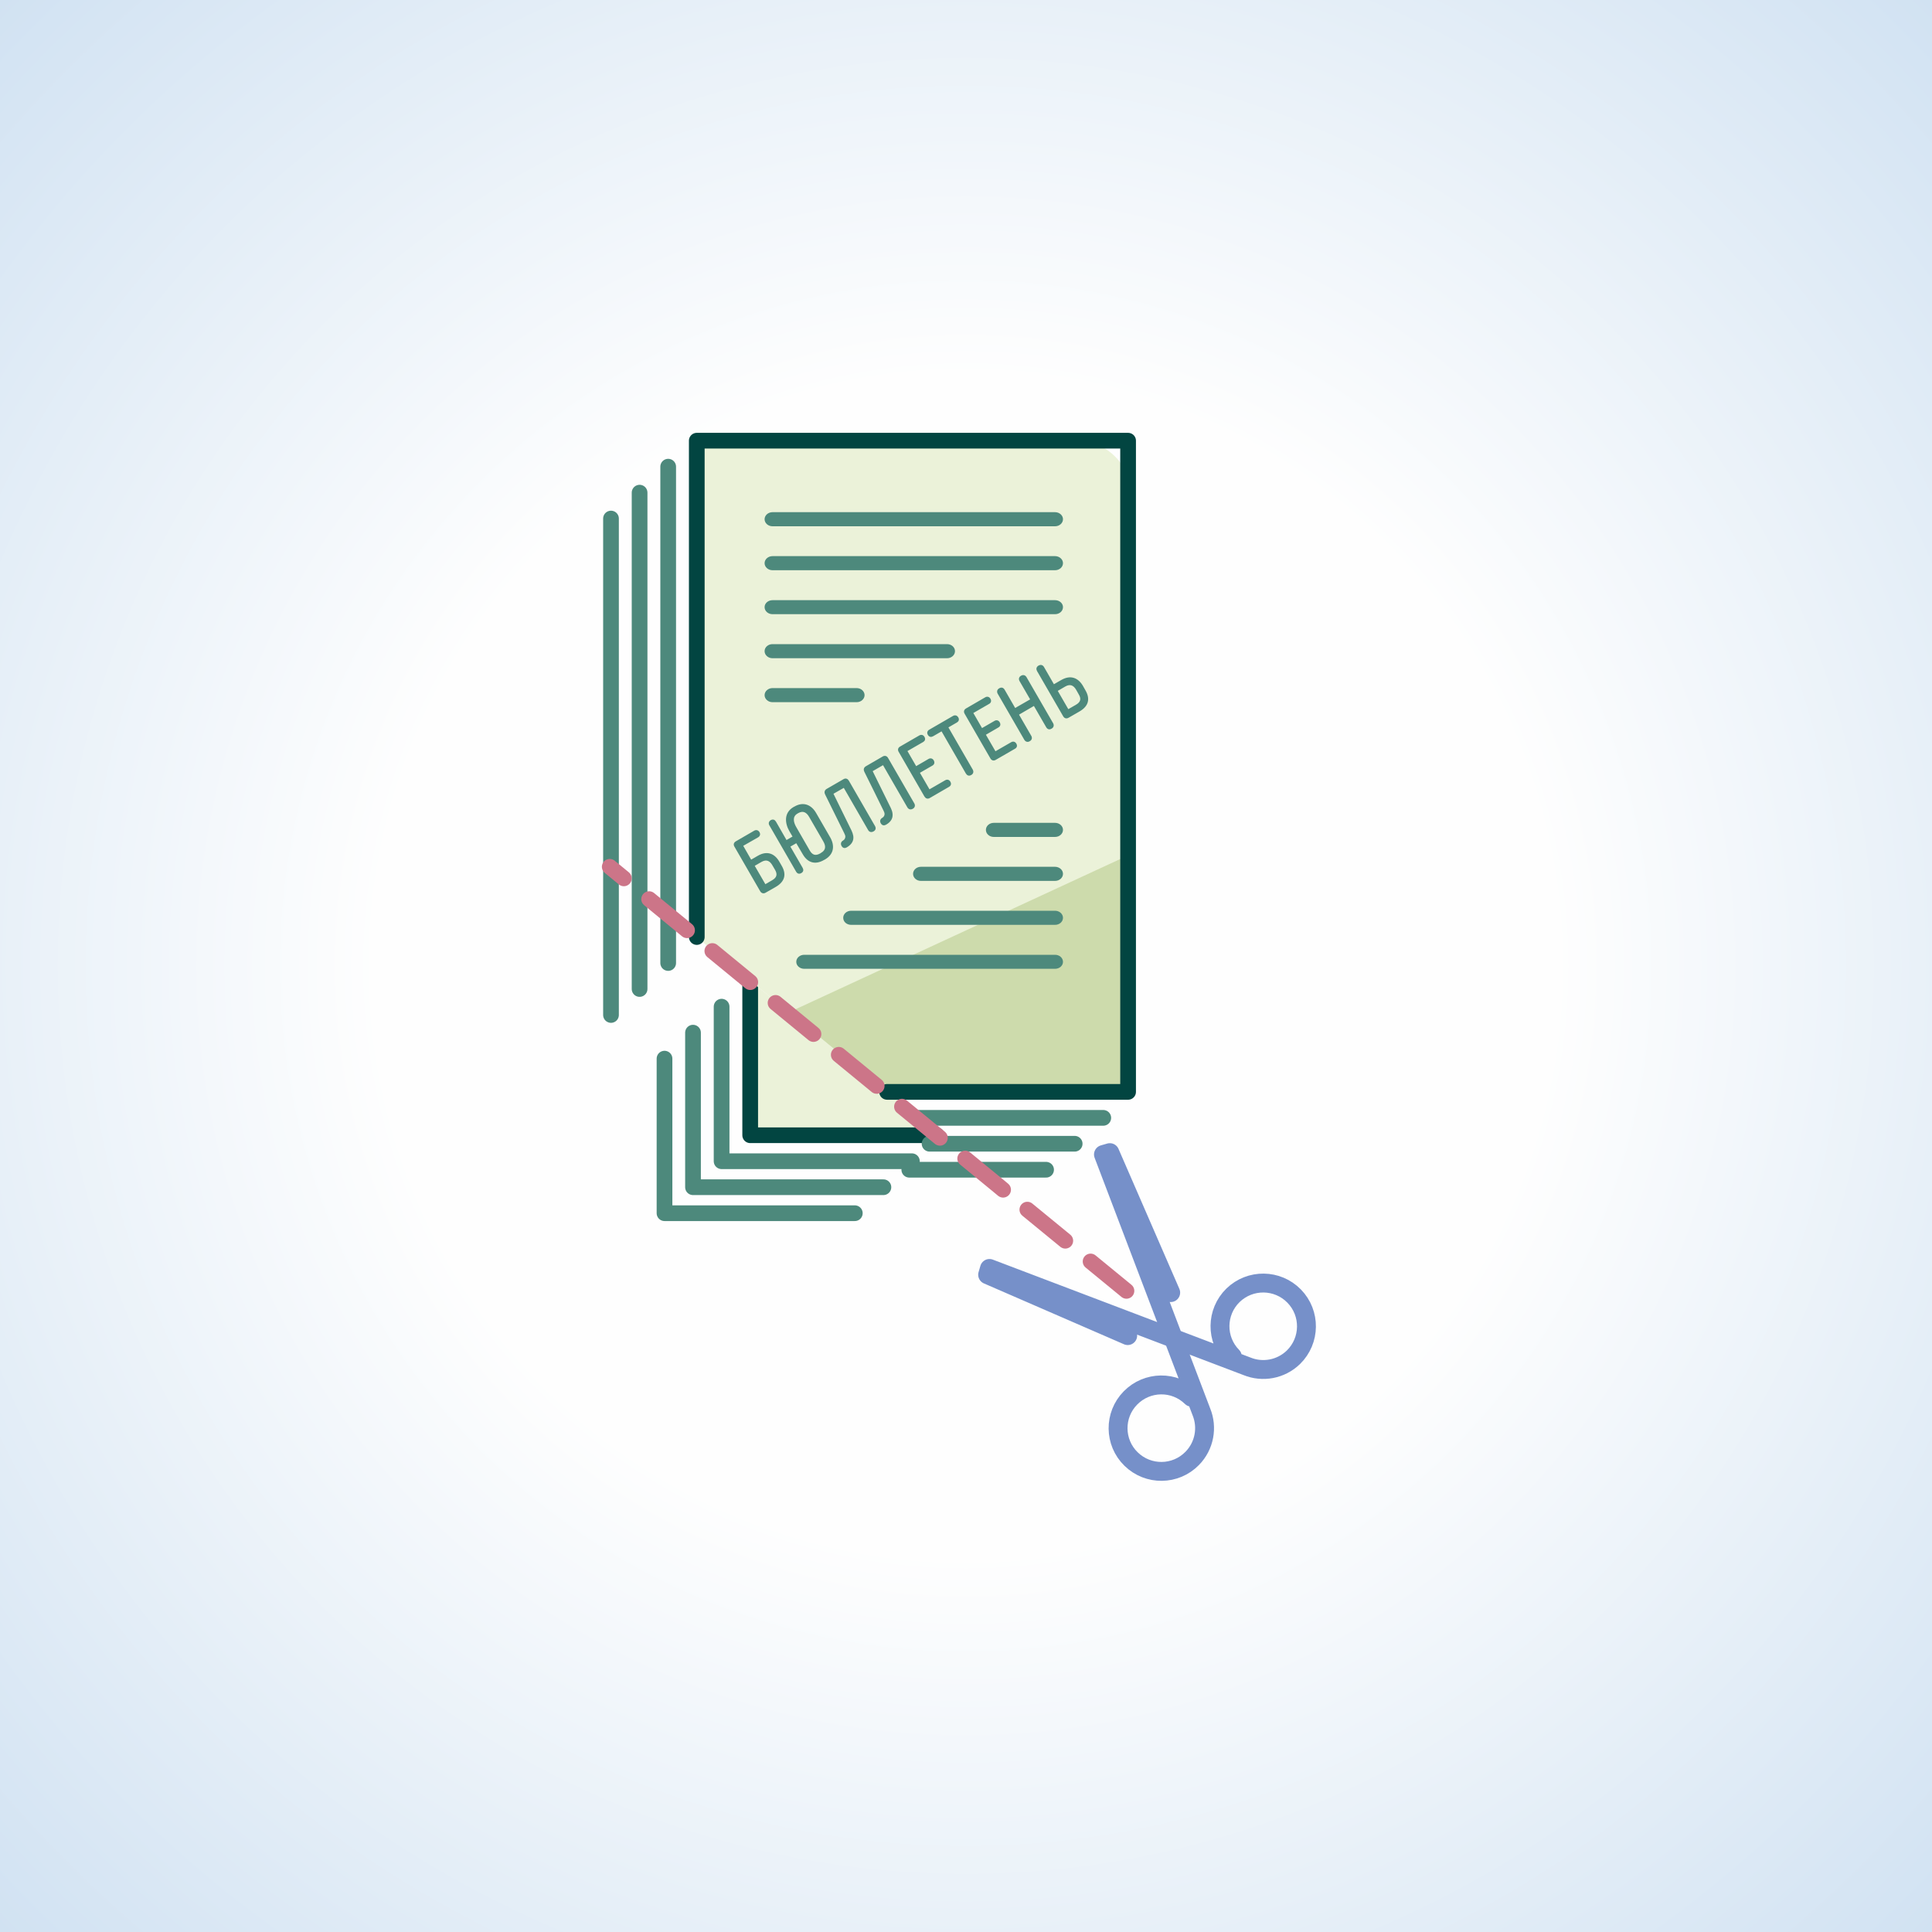 <?xml version="1.0" encoding="UTF-8"?>
<!DOCTYPE svg PUBLIC "-//W3C//DTD SVG 1.0//EN" "http://www.w3.org/TR/2001/REC-SVG-20010904/DTD/svg10.dtd">
<!-- Creator: CorelDRAW X7 -->
<svg xmlns="http://www.w3.org/2000/svg" xml:space="preserve" width="200mm" height="200mm" version="1.0" style="shape-rendering:geometricPrecision; text-rendering:geometricPrecision; image-rendering:optimizeQuality; fill-rule:evenodd; clip-rule:evenodd"
viewBox="0 0 20000 20000"
 xmlns:xlink="http://www.w3.org/1999/xlink">
 <rect x="0" y="0" width="20000" height="20000" fill="#333333" stroke="none"/>
 <defs>
  <style type="text/css">
   <![CDATA[
    .str2 {stroke:#CC7588;stroke-width:162.6;stroke-linecap:round;stroke-linejoin:round;stroke-dasharray:507.96 338.64}
    .str3 {stroke:#7690C9;stroke-width:195.52;stroke-linecap:round;stroke-linejoin:round}
    .str4 {stroke:#7690C9;stroke-width:195.52;stroke-linecap:round;stroke-linejoin:round}
    .str1 {stroke:#4D897C;stroke-width:162.6;stroke-linecap:round;stroke-linejoin:round}
    .str0 {stroke:#024541;stroke-width:162.6;stroke-linecap:round;stroke-linejoin:round}
    .fil2 {fill:none}
    .fil5 {fill:none;fill-rule:nonzero}
    .fil1 {fill:#EBF2D9}
    .fil3 {fill:#CDDBAC}
    .fil4 {fill:#4D897C;fill-rule:nonzero}
    .fil0 {fill:url(#id0)}
   ]]>
  </style>
  <radialGradient id="id0" gradientUnits="userSpaceOnUse" gradientTransform="matrix(1.414 -0 -0 1.414 -4142 -4142)" cx="10000" cy="10000" r="10000" fx="10000" fy="10000">
   <stop offset="0" style="stop-opacity:1; stop-color:#FEFEFE"/>
   <stop offset="0.431" style="stop-opacity:1; stop-color:#FEFEFE"/>
   <stop offset="1" style="stop-opacity:1; stop-color:#D1E2F2"/>
  </radialGradient>
 </defs>
 <g id="Layer_x0020_1">
  <g id="_1003360464640">
   <path class="fil0" d="M0 0l20000 0 0 20000 -20000 0 0 -20000z"/>
   <path class="fil1" d="M7766 10152l0 1600 1970 0 -1970 -1600z"/>
   <path class="fil2 str0" d="M7766 10152l0 1600 1931 0"/>
   <path class="fil1" d="M11147 4562l-3934 0 0 5141 1970 1600 2524 0 0 -6182c0,-309 -251,-559 -560,-559z"/>
   <path class="fil3" d="M9178 11303l2500 0 0 -2448 -3508 1623 1008 825z"/>
   <g>
    <path class="fil4" d="M8325 10029c-45,0 -82,-32 -82,-72 0,-41 37,-73 82,-73l0 145zm2597 0l-2597 0 0 -145 2597 0 0 145zm0 -145c45,0 82,32 82,73 0,40 -37,72 -82,72l0 -145zm-2925 -3526c-45,0 -82,-32 -82,-73 0,-40 37,-72 82,-72l0 145zm2925 0l-2925 0 0 -145 2925 0 0 145zm0 -145c45,0 82,32 82,72 0,41 -37,73 -82,73l0 -145zm-2925 -310c-45,0 -82,-33 -82,-73 0,-40 37,-73 82,-73l0 146zm2925 0l-2925 0 0 -146 2925 0 0 146zm0 -146c45,0 82,33 82,73 0,40 -37,73 -82,73l0 -146zm-2925 -309c-45,0 -82,-33 -82,-73 0,-40 37,-73 82,-73l0 146zm2925 0l-2925 0 0 -146 2925 0 0 146zm0 -146c45,0 82,33 82,73 0,40 -37,73 -82,73l0 -146z"/>
   </g>
   <g>
    <path class="fil4" d="M10288 8664c-46,0 -82,-33 -82,-73 0,-40 36,-73 82,-73l0 146zm634 0l-634 0 0 -146 634 0 0 146zm0 -146c45,0 82,33 82,73 0,40 -37,73 -82,73l0 -146zm-2925 -1249c-45,0 -82,-33 -82,-73 0,-40 37,-73 82,-73l0 146zm871 0l-871 0 0 -146 871 0 0 146zm0 -146c45,0 82,33 82,73 0,40 -37,73 -82,73l0 -146zm-871 -309c-45,0 -82,-33 -82,-73 0,-41 37,-73 82,-73l0 146zm1807 0l-1807 0 0 -146 1807 0 0 146zm0 -146c45,0 82,32 82,73 0,40 -37,73 -82,73l0 -146zm-993 2906c-46,0 -82,-32 -82,-73 0,-40 36,-73 82,-73l0 146zm2111 0l-2111 0 0 -146 2111 0 0 146zm0 -146c45,0 82,33 82,73 0,41 -37,73 -82,73l0 -146zm-1389 -309c-45,0 -81,-33 -81,-73 0,-40 36,-73 81,-73l0 146zm1389 0l-1389 0 0 -146 1389 0 0 146zm0 -146c45,0 82,33 82,73 0,40 -37,73 -82,73l0 -146z"/>
   </g>
   <path class="fil2 str0" d="M7213 9700l0 -5138 4465 0 0 6741 -2495 0"/>
   <path class="fil4" d="M7845 8859l-69 40 -82 -143 154 -88c17,-10 28,-30 14,-54 -14,-23 -36,-25 -54,-15l-190 110c-24,14 -27,35 -16,54l268 464c11,18 32,28 56,14l105 -60c96,-56 111,-132 62,-217l-26 -45c-48,-83 -126,-116 -222,-60zm178 145c26,46 21,79 -31,109l-69 40 -110 -190 69 -40c52,-30 87,-12 114,35l27 46zm200 -654l-8 4c-102,59 -91,168 -43,251l32 55 -62 36 -109 -190c-11,-18 -28,-30 -54,-16 -24,15 -25,37 -14,55l276 478c10,18 30,30 54,15 25,-14 24,-36 14,-54l-127 -220 61 -35 67 114c48,84 125,115 221,59l8 -4c97,-56 103,-146 55,-230l-145 -251c-48,-84 -130,-123 -226,-67zm299 359c28,48 30,90 -23,120l-7 5c-53,30 -84,15 -111,-32l-137 -238c-28,-47 -45,-109 10,-141l8 -5c53,-30 88,-7 115,40l145 251zm294 -109c-9,-18 -188,-383 -188,-383l107 -61 252 437c10,18 31,28 57,13 24,-14 25,-36 14,-55l-271 -470c-11,-18 -31,-29 -55,-15l-175 101c-24,14 -25,38 -16,56 0,0 192,389 197,399 4,9 12,24 13,36 0,17 -6,33 -25,44 -18,10 -28,31 -14,56 15,25 36,24 54,14 54,-32 74,-72 67,-119 -3,-17 -9,-36 -17,-53zm406 -235c-8,-17 -188,-382 -188,-382l107 -62 252 437c11,18 31,29 57,14 24,-14 25,-37 15,-55l-272 -471c-10,-18 -31,-29 -55,-15l-174 101c-25,14 -26,38 -17,56 0,0 193,389 197,399 5,10 12,25 13,36 1,17 -6,33 -25,44 -18,10 -28,32 -14,56 15,26 37,24 55,14 54,-31 73,-72 66,-119 -2,-16 -9,-36 -17,-53zm603 -220c17,-10 27,-29 13,-53 -13,-23 -35,-25 -53,-15l-163 94 -99 -171 130 -75c17,-10 27,-29 13,-54 -13,-22 -35,-25 -53,-15l-129 75 -90 -156 163 -94c17,-10 27,-29 13,-53 -13,-23 -35,-25 -53,-15l-199 115c-25,14 -26,37 -15,55l267 463c11,18 31,29 55,15l200 -116zm174 -137c11,18 30,29 55,15 25,-14 26,-37 16,-56l-252 -437 88 -51c17,-10 28,-29 14,-53 -14,-23 -36,-25 -54,-15l-247 143c-18,10 -27,31 -14,53 14,25 36,25 54,15l88 -51 252 437zm508 -257c18,-10 28,-29 14,-53 -13,-23 -36,-25 -53,-15l-163 94 -99 -171 129 -75c18,-10 28,-29 14,-54 -13,-23 -36,-25 -53,-15l-130 75 -90 -156 163 -94c18,-10 28,-29 14,-54 -13,-22 -36,-25 -53,-15l-200 116c-24,14 -25,37 -14,55l267 463c10,18 31,28 55,14l199 -115zm119 -742c-11,-18 -32,-28 -56,-14 -25,14 -26,37 -16,55l110 190 -155 89 -109 -189c-11,-19 -30,-30 -56,-15 -25,14 -26,38 -16,56l276 478c11,18 32,28 56,14 25,-14 26,-37 16,-55l-127 -220 154 -90 127 220c11,19 30,30 56,15 25,-14 26,-38 16,-56l-276 -478zm361 30l-77 44 -103 -179c-11,-18 -31,-28 -56,-14 -25,15 -26,37 -16,56l271 469c11,19 31,29 56,15l113 -65c97,-56 111,-133 62,-218l-26 -46c-48,-83 -127,-118 -224,-62zm-37 113l77 -45c52,-30 87,-12 114,35l26 46c27,45 22,79 -31,109l-77 44 -109 -189z"/>
   <path class="fil5 str1" d="M6621 5100l0 5138"/>
   <path class="fil5 str1" d="M6917 4831c0,1283 0,3855 0,5138"/>
   <path class="fil5 str1" d="M6325 5368c0,1284 0,3856 0,5139"/>
   <path class="fil5 str1" d="M7470 10421l0 1600 1970 0"/>
   <path class="fil5 str1" d="M7174 10690l0 1600 1971 0"/>
   <path class="fil5 str1" d="M6879 10959l0 1600 1970 0"/>
   <path class="fil5 str1" d="M9514 11572l1907 0"/>
   <path class="fil5 str1" d="M9623 11840l1502 0"/>
   <path class="fil5 str1" d="M9413 12109l1416 0"/>
   <path class="fil5 str2" d="M10384 12316l-70 -58 -4002 -3285"/>
   <path class="fil5 str2" d="M10635 12522l1026 841"/>
   <path class="fil5 str3" d="M12757 14042c-173,-176 -170,-460 7,-633 177,-172 460,-169 633,8 173,177 169,460 -7,633 -132,128 -322,159 -481,94l-2666 -1013 -19 65 1450 630"/>
   <path class="fil5 str4" d="M12335 14464c-177,-173 -460,-169 -633,8 -173,176 -170,460 7,632 177,173 460,170 633,-7 128,-131 160,-321 95,-481l-1014 -2665 66 -19 630 1449"/>
  </g>
 </g>
</svg>
